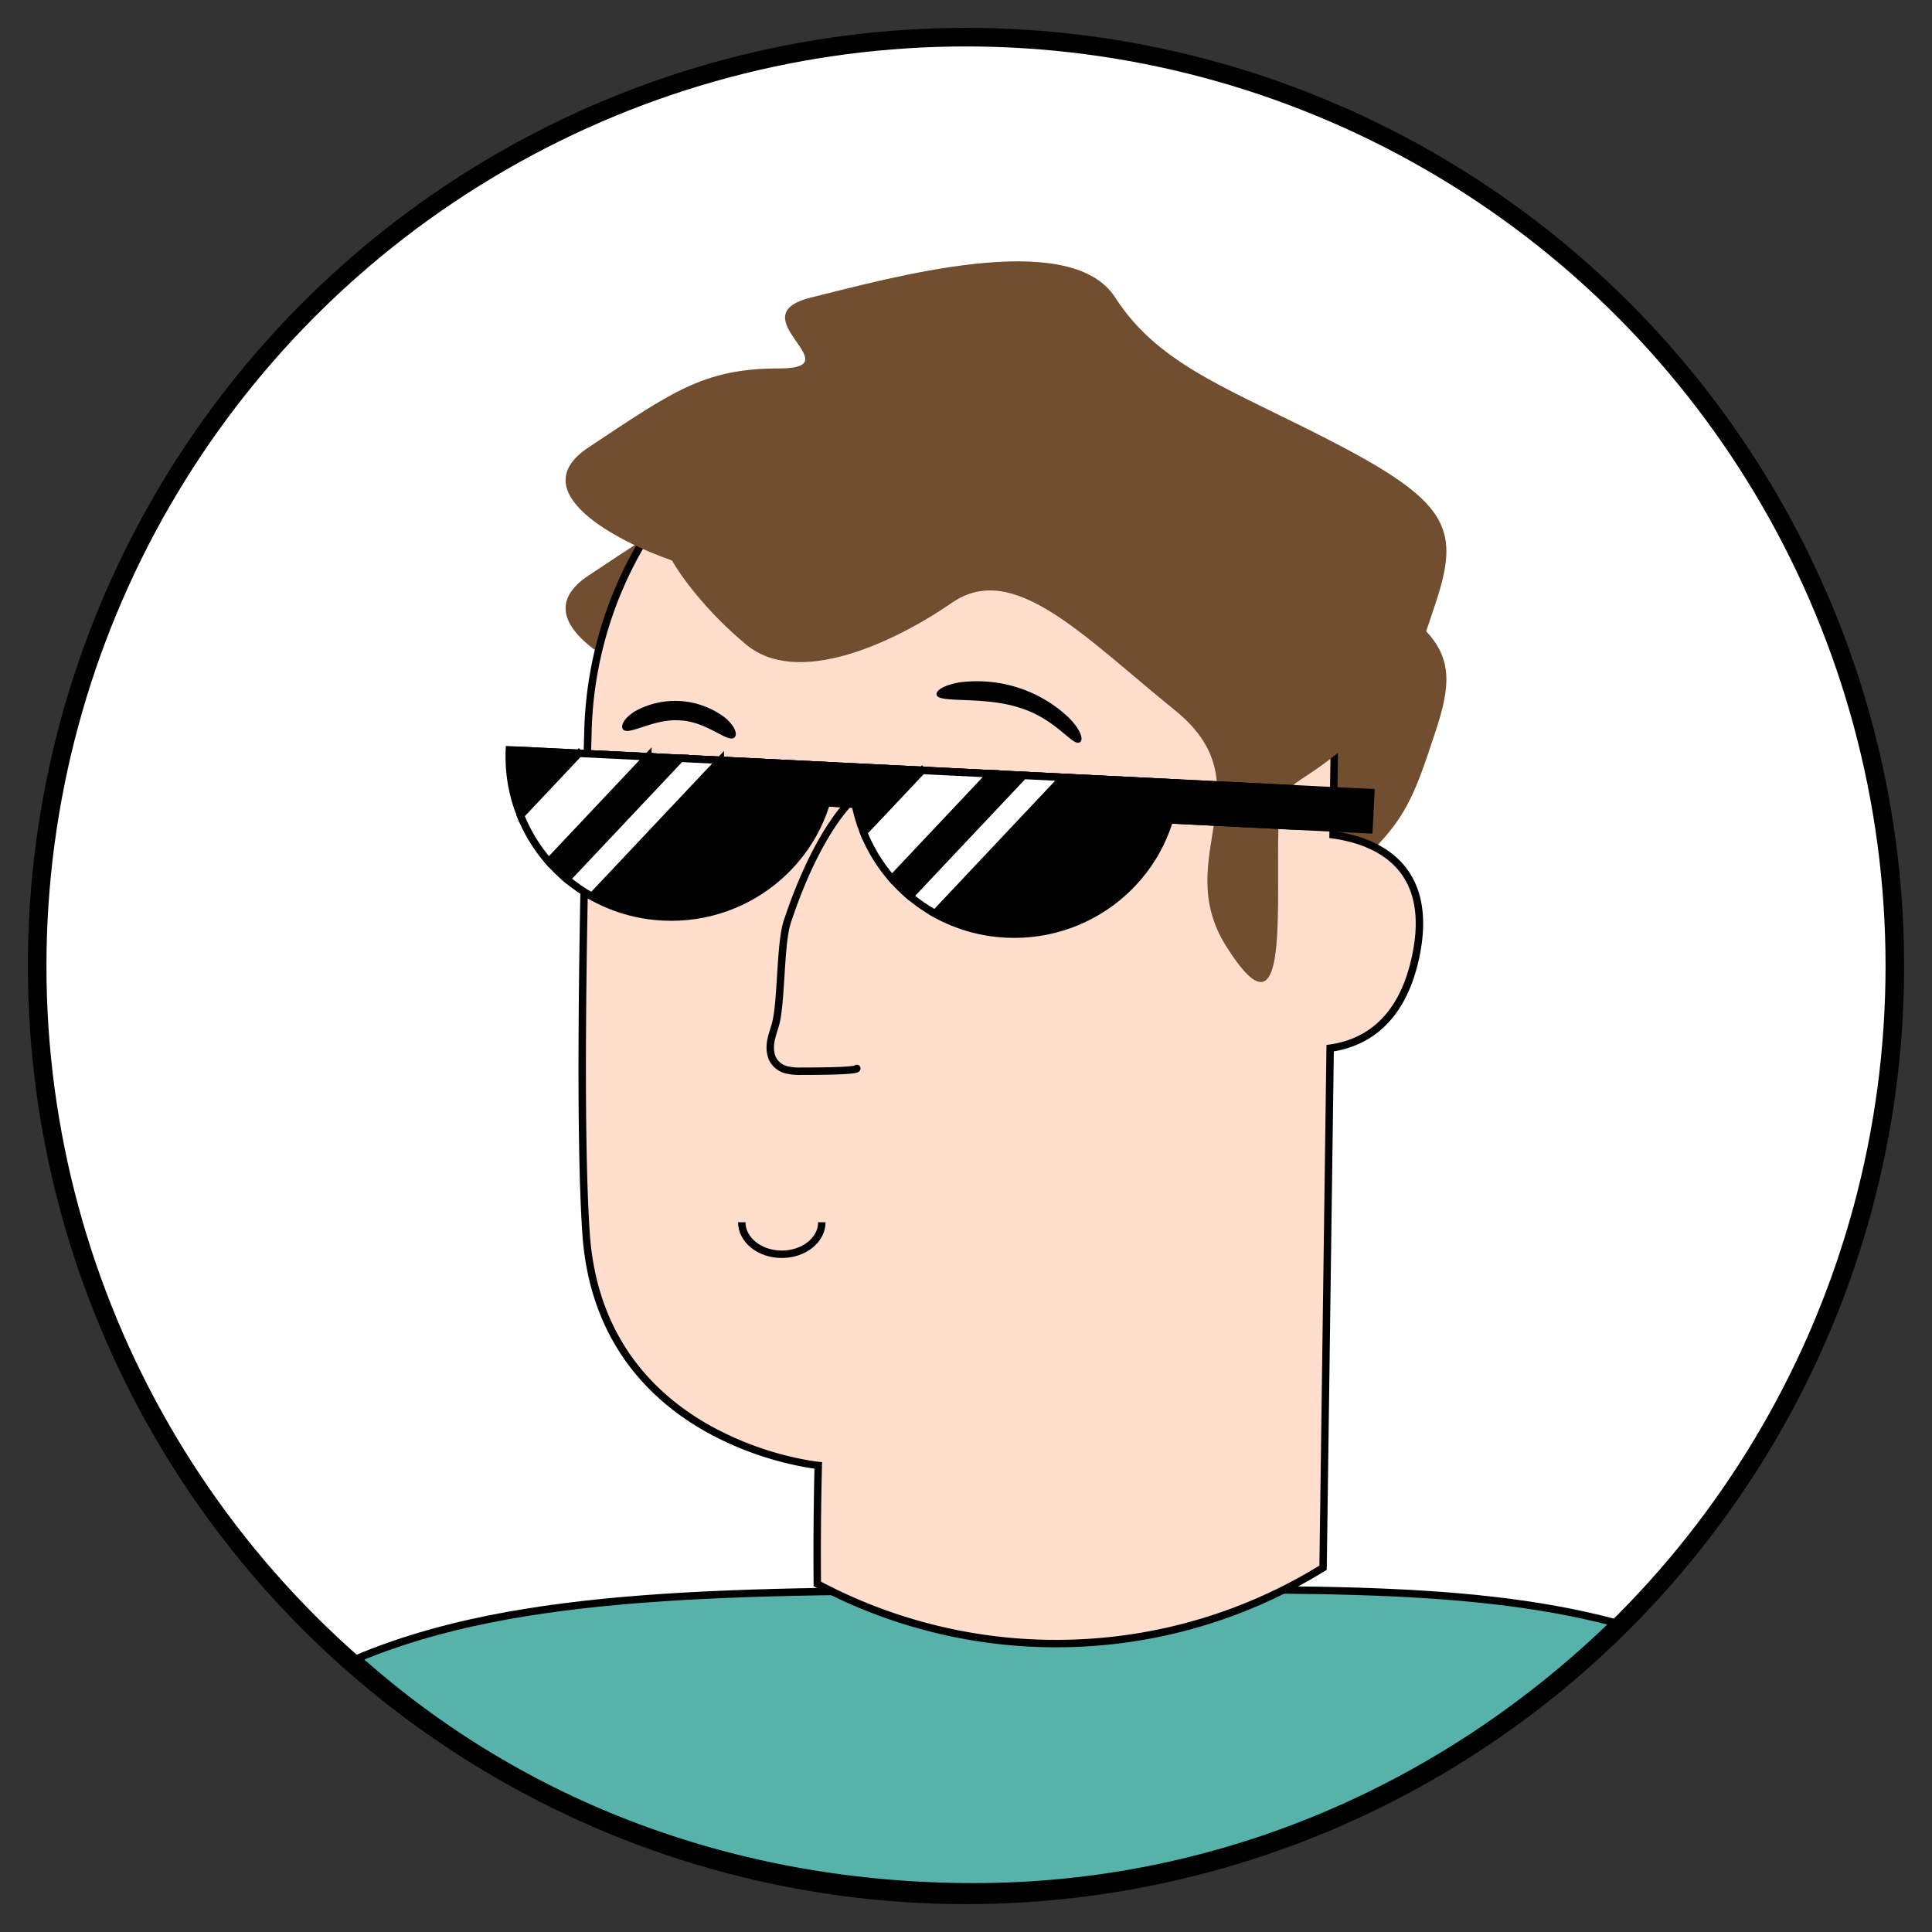 <svg xmlns="http://www.w3.org/2000/svg" width="52" height="52" fill="none"><rect width="100%" height="100%" fill="#333333" stroke="none"/><circle cx="26" cy="26" r="25" fill="#fff" stroke="#010101" stroke-width=".5"/><path fill="#57B2AB" stroke="#010101" stroke-width=".2" d="M43.457 43.673c-4.505 4.388-10.56 7.111-17.242 7.111-6.401 0-12.172-2.19-16.594-6.148 4.332-1.826 10.148-1.826 17.957-1.826 6.729 0 11.736-.235 15.879.863Z"/><path fill="#714E2F" d="M15.841 15.49c-1.796 1.19.749 2.525 2.246 3.045.21.377.905 1.359 2 2.265 1.368 1.133 3.893 0 5.542-1.133 1.65-1.133 3.509.885 6 2.903 2.49 2.018-.14 3.93 1.368 6.338 1.508 2.407 1.403-.142 1.403-2.408 0-2.265.105-1.522 1.754-2.903 1.649-1.38 1.86-2.018 2.49-3.93.632-1.911.387-2.655-2.49-4.177-2.877-1.522-4.912-2.124-6.14-4.036-1.227-1.912-6.139-.496-8.174 0-2.034.496 1.158 1.912-.877 1.912-2.034 0-2.876.637-5.122 2.124Z"/><path fill="#FFDECE" fill-rule="evenodd" d="m26.107 9.34.561-.028c6.075.03 9.441 5.082 9.241 11.012l-.029 2.145c1.165.164 2.759.837 2.214 3.32-.372 1.694-1.343 2.29-2.292 2.424l-.192 13.982a13.615 13.615 0 0 1-6.656 2.032 13.651 13.651 0 0 1-6.8-1.514l-.156-.081c-.016-1.67.025-3.188.025-3.188s-5.87-.582-6.25-6.257c-.184-2.74-.092-8.414.053-13.548a10.471 10.471 0 0 1 3.077-7.11 10.983 10.983 0 0 1 7.204-3.189Z" clip-rule="evenodd"/><path fill="#010101" d="m26.668 9.312.001-.1h-.006l.005.1Zm-.56.028-.006-.1.005.1Zm9.801 10.984-.1-.003v.002l.1.001Zm-.029 2.145-.1-.002-.001.088.087.013.014-.1Zm2.214 3.32.098.02-.098-.02Zm-2.292 2.424-.014-.1-.085.013-.001.085.1.002Zm-.192 13.982.053.085.047-.029v-.054l-.1-.002Zm-6.656 2.032-.004-.1.004.1Zm-6.8-1.514-.045.089.046-.089Zm-.156-.081h-.1v.061l.054.028.046-.09Zm.025-3.188.1.002.003-.093-.093-.009-.01.1Zm-6.25-6.257.1-.007-.1.007Zm.053-13.548.1.003-.1-.003Zm3.077-7.11.07.07-.07-.07Zm7.76-3.317-.561.029.01.2.562-.03-.01-.2Zm9.346 11.116c.1-2.984-.696-5.754-2.289-7.784-1.595-2.032-3.984-3.317-7.051-3.332l-.001.2c3.006.015 5.338 1.272 6.895 3.256 1.559 1.986 2.346 4.707 2.246 7.653l.2.007Zm-.029 2.142.03-2.144-.2-.003-.03 2.144.2.003Zm-.114.098c.574.08 1.237.285 1.69.76.447.47.708 1.221.44 2.439l.196.043c.277-1.265.013-2.09-.491-2.62-.5-.523-1.215-.737-1.807-.82l-.028.198Zm2.13 3.199c-.182.832-.51 1.385-.9 1.746-.39.36-.85.536-1.308.6l.028.199c.49-.07.99-.259 1.416-.653.426-.394.77-.986.96-1.85l-.196-.042Zm-2.286 16.43.191-13.983-.2-.003-.19 13.983.2.003Zm-6.752 2.13a13.714 13.714 0 0 0 6.705-2.047l-.105-.17a13.514 13.514 0 0 1-6.608 2.017l.008.2Zm-6.85-1.525a13.751 13.751 0 0 0 6.85 1.525l-.008-.2a13.552 13.552 0 0 1-6.75-1.503l-.091.178Zm-.156-.081.157.081.092-.178-.157-.08-.092.177Zm.071-3.277-.1-.003V39.46l-.001.05a58.774 58.774 0 0 0-.017.901 95.255 95.255 0 0 0-.007 2.223l.2-.002a95.413 95.413 0 0 1 .024-3.116l.001-.051v-.017l-.1-.003Zm-6.35-6.25c.193 2.879 1.781 4.47 3.318 5.337a8.697 8.697 0 0 0 3.004 1.01.61.61 0 0 0 .014.002h.004l.01-.1.01-.099h-.003c-.003 0-.007 0-.012-.002a3.228 3.228 0 0 1-.231-.033 8.501 8.501 0 0 1-2.697-.952c-1.494-.843-3.03-2.38-3.217-5.177l-.2.014Zm.053-13.558c-.145 5.133-.237 10.811-.053 13.558l.2-.014c-.184-2.735-.092-8.403.053-13.538l-.2-.006Zm3.106-7.178a10.571 10.571 0 0 0-3.106 7.178l.2.006a10.372 10.372 0 0 1 3.048-7.043l-.142-.141Zm7.27-3.217a11.082 11.082 0 0 0-7.27 3.217l.142.141a10.883 10.883 0 0 1 7.138-3.159l-.01-.2ZM17.323 22.081c.011.23.12.447.302.604.182.158.424.244.674.24a.989.989 0 0 0 .358-.058.93.93 0 0 0 .306-.18.845.845 0 0 0 .205-.277.787.787 0 0 0 .073-.328.854.854 0 0 0-.3-.605 1.008 1.008 0 0 0-.675-.24.99.99 0 0 0-.359.058.93.93 0 0 0-.306.182.846.846 0 0 0-.205.276.79.79 0 0 0-.073.328ZM25.634 22.081c.01.23.106.447.268.604a.837.837 0 0 0 .599.24.791.791 0 0 0 .59-.239.846.846 0 0 0 .248-.604.898.898 0 0 0-.268-.604.839.839 0 0 0-.6-.24.792.792 0 0 0-.59.238.845.845 0 0 0-.247.605Z"/><path stroke="#010101" stroke-linecap="round" stroke-width=".2" d="M23.061 28.757c-.001.05-.563.075-1.482.075a1.651 1.651 0 0 1-.394-.033.58.58 0 0 1-.395-.307c-.136-.328-.002-.624.07-.882.178-.556.13-2.177.325-2.786.812-2.47 1.789-3.407 1.891-3.375"/><path fill="#010101" d="M25.207 18.694c.034.25 1.268.027 2.266.365 1.002.319 1.425 1.085 1.607.906.084-.087-.011-.336-.296-.632-.384-.37-.85-.65-1.36-.817a3.63 3.63 0 0 0-1.59-.151c-.41.068-.64.21-.627.329ZM16.76 19.62c.137.213.825-.295 1.562-.229.735.04 1.29.64 1.456.448.073-.093-.005-.301-.256-.517a2.227 2.227 0 0 0-2.431-.178c-.282.177-.389.372-.33.476Z"/><path stroke="#010101" stroke-width=".2" d="M22.12 32.897c0 .476-.483.862-1.078.862-.595 0-1.077-.386-1.077-.862"/><path fill="#714E2F" d="M15.841 12.041c-1.796 1.19.749 2.526 2.246 3.045.21.378.905 1.36 2 2.266 1.368 1.133 3.893 0 5.542-1.133 1.65-1.133 3.509.885 6 2.903 2.49 2.018-.14 3.93 1.368 6.337 1.508 2.408 1.403-.141 1.403-2.407s.105-1.523 1.754-2.903c1.649-1.381 1.86-2.018 2.49-3.93.632-1.912.387-2.655-2.49-4.178-2.877-1.522-4.912-2.124-6.14-4.036-1.227-1.911-6.139-.495-8.174 0-2.034.496 1.158 1.912-.877 1.912-2.034 0-2.876.638-5.122 2.124Z"/><path fill="#010101" stroke="#010101" stroke-miterlimit="10" stroke-width=".2" d="m36.896 21.333-20.879-1.035-.051.999 20.879 1.036.051-1Z"/><path fill="#010101" stroke="#010101" stroke-miterlimit="10" stroke-width=".2" d="m34.884 21.233-20.879-1.036-.05 1 20.878 1.035.051-1Z"/><path fill="#010101" stroke="#010101" stroke-miterlimit="10" stroke-width=".2" d="M13.71 20.182c-.027.623.082 1.22.299 1.764l1.576-1.671-1.875-.093ZM17.438 20.367l-2.663 2.826c.146.167.305.324.476.467l3.064-3.25-.877-.043ZM19.387 20.464l-3.456 3.666c.57.318 1.22.514 1.916.548 2.393.119 4.432-1.698 4.574-4.064l-3.034-.15Z"/><path fill="#fff" stroke="#010101" stroke-miterlimit="10" stroke-width=".2" d="m15.584 20.275-1.575 1.672c.182.457.441.878.762 1.246l2.664-2.826-1.85-.091ZM18.316 20.41l-3.064 3.25c.21.177.438.334.68.469l3.456-3.666-1.072-.053Z"/><path fill="#010101" stroke="#010101" stroke-miterlimit="10" stroke-width=".2" d="M22.943 20.642c-.026.623.083 1.22.3 1.764l1.575-1.671-1.875-.093ZM26.672 20.828l-2.664 2.825c.146.167.306.324.477.468l3.063-3.25-.876-.043ZM28.62 20.924l-3.456 3.667c.57.317 1.22.513 1.917.547 2.393.119 4.432-1.698 4.573-4.064l-3.034-.15Z"/><path fill="#fff" stroke="#010101" stroke-miterlimit="10" stroke-width=".2" d="m24.82 20.735-1.576 1.672c.183.458.442.878.763 1.246l2.664-2.826-1.85-.091ZM27.55 20.87l-3.064 3.25c.21.177.437.334.68.47l3.455-3.666-1.072-.053Z"/></svg>